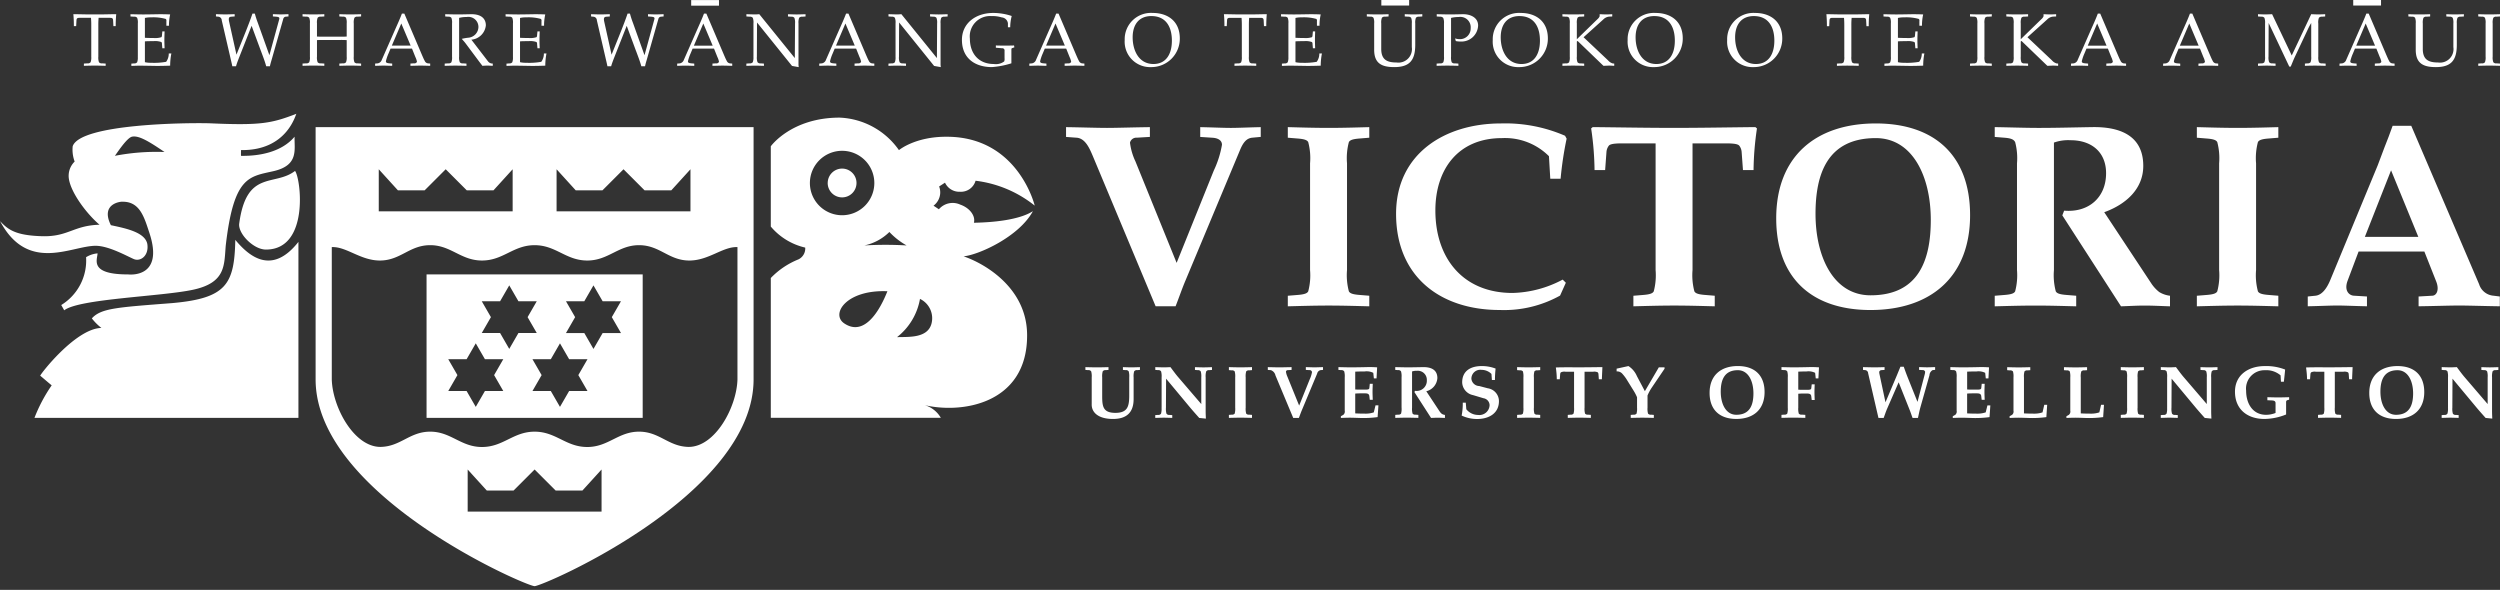 <svg xmlns="http://www.w3.org/2000/svg" viewBox="0 0 376.135 88.743"><rect x="0" y="0" width="376.135" height="88.743" fill="#333333" stroke="none"/><path fill="transparent" d="M0 .014h376.123v88.729H0V.014z"/><path d="M360.715 55.076c2.5 0 4.024 1.363 4.024 3.912 0 2.639-1.688 4.047-4.248 4.047-2.5 0-4.024-1.365-4.024-3.912 0-2.639 1.688-4.047 4.248-4.047zm0 .625c-2.079 0-2.571 1.555-2.571 3.23 0 1.846.771 3.477 2.348 3.477 2.079 0 2.571-1.543 2.571-3.219 0-1.846-.771-3.488-2.348-3.488zM70.363 70.638v6.33h20.144v-6.33l-2.878 3.164h-4.03l-3.164-3.164-3.164 3.164h-4.03l-2.878-3.164zM56.986 25.462v6.335H77.13v-6.331l-2.878 3.166h-4.03l-3.164-3.166-3.164 3.166h-4.03l-2.878-3.166zm26.754 0v6.335h20.143v-6.331l-2.878 3.166h-4.03l-3.164-3.166-3.164 3.166h-4.03l-2.878-3.166zm-3.305 11.426c-3.223 0-4.7 2.308-7.923 2.308s-4.7-2.376-7.923-2.308c-3 .064-4.331 2.258-7.334 2.308-2.971.049-5.13-2.124-7.337-2.019v19.908c.112 4.168 3.332 10.154 7.324 10.154 3-.049 4.346-2.231 7.348-2.293 3.222-.068 4.7 2.307 7.923 2.307s4.7-2.307 7.923-2.307 4.7 2.307 7.922 2.307 4.7-2.375 7.923-2.307c3 .063 4.329 2.244 7.332 2.293 3.991 0 7.228-5.986 7.341-10.154V37.178c-2.207-.106-4.366 2.068-7.337 2.019-3-.05-4.332-2.244-7.335-2.308-3.222-.068-4.7 2.308-7.923 2.308s-4.7-2.308-7.922-2.308zm-.01 51.3c-1.3 0-32.94-13.707-32.94-31.105V19.132h65.894v37.954c0 17.4-31.662 31.105-32.955 31.105zM75.72 58.827l-1.379-2.391 1.379-2.389h-2.759l-1.38-2.391-1.379 2.391h-2.76l1.379 2.389-1.379 2.391h2.759l1.379 2.389 1.38-2.389h2.759zm17.708-8.723l-1.379-2.389 1.379-2.391h-2.759l-1.38-2.389-1.379 2.389h-2.758l1.379 2.391-1.379 2.392h2.759l1.379 2.391 1.38-2.391h2.759zm-12.669 0l-1.38-2.389 1.38-2.391H78l-1.38-2.389-1.379 2.389h-2.759l1.379 2.391-1.379 2.389h2.759l1.379 2.391L78 50.104h2.759zm7.631 8.723l-1.379-2.391 1.379-2.389h-2.759l-1.38-2.391-1.379 2.391h-2.76l1.379 2.389-1.379 2.391h2.759l1.379 2.389 1.38-2.389h2.759zM64.178 41.286h32.517v21.58H64.177v-21.58zm-24.175-3.737c-1.863 0-4.213-2.408-4.013-3.906 1.093-8.175 5.3-5.542 8.4-7.925.884 1.149 2.181 11.831-4.383 11.831zm98.413 7.421a9.339 9.339 0 0 1-3.455 5.756c1.751-.055 4.575.182 5.18-2.014a3.225 3.225 0 0 0-1.726-3.742zm-4.892-1.15c-6.182-.272-8.58 3.424-6.514 4.828 3.929 2.672 6.48-4.916 6.514-4.828zm.287-8.918a7.585 7.585 0 0 1-3.76 2.026 53.849 53.849 0 0 1 6.352 0 10.728 10.728 0 0 1-2.591-2.026zm-11.959-7.366a4.847 4.847 0 1 0 4.847-4.847 4.847 4.847 0 0 0-4.847 4.847zm19.41 3.947a2.723 2.723 0 0 1 3.206-.7c1.434.494 2.33 1.7 2.059 2.731 7.122-.136 8.818-1.789 8.869-1.726-2.072 3.815-8.131 6.562-10.419 6.778 3.242 1.109 9.586 4.8 9.555 11.926 0 10.416-10.107 11.871-15.789 10.369a4.168 4.168 0 0 1 2.808 2H115.97V41.828a11.929 11.929 0 0 1 4.15-2.8 1.813 1.813 0 0 0 1.028-1.776 9.585 9.585 0 0 1-5.179-3.165V22.01s3.083-4.313 10.359-4.313a11.456 11.456 0 0 1 8.921 4.891s2.422-2.042 7.192-2.014c10.757 0 13.237 10.364 13.237 10.364a17.614 17.614 0 0 0-8.9-3.745 2.285 2.285 0 0 1-2.341 1.657 2.37 2.37 0 0 1-2.258-1.368l-.884.573a2.47 2.47 0 0 1 .158 1.092 2.543 2.543 0 0 1-1 1.8l.813.543zm-16.729-3.947a2.166 2.166 0 1 1 2.162 2.161 2.166 2.166 0 0 1-2.166-2.165zM44.9 36.396v26.473H5.185a23.439 23.439 0 0 1 2.591-4.891c-.988-.815-1.815-1.553-1.726-1.439-.089-.113 5.308-7.125 9.207-7.2a7.973 7.973 0 0 1-1.438-1.437c1.394-1.549 3.872-1.656 12.085-2.3 8.2-.725 9.355-2.871 9.5-9.511 2.03 2.445 5.476 5.414 9.495.3zM24.752 22.872c-2.628-1.808-3.96-2.5-4.889-2.306-.857.176-2.612 3.015-2.591 2.881a32.808 32.808 0 0 1 7.48-.576zm-9.781 10.935c-1.877-1.584-4.278-4.743-4.609-6.907a3.009 3.009 0 0 1 .869-2.592 5.142 5.142 0 0 1-.294-2.3c1.142-3.406 17.383-3.564 20.722-3.454 7.594.339 9.207 0 12.949-1.438-.1-.127-1.253 5.566-8.345 5.466-.012.576-.012.786 0 .864 2.8.053 6.129-.58 8.057-2.878-.056 1.93.673 4.3-3.164 5.181-3.686.846-5.985.732-7.194 11.222-.244 2.952.017 5.549-4.891 6.617-4.714 1.027-17.169 1.351-19.409 3.1l-.448-.795a7.863 7.863 0 0 0 3.738-7.196 3.872 3.872 0 0 1 1.728-.575c-.047.985-1.259 3.174 4.6 3.166.113.008 5.514.641 3.17-6.33-.733-2.182-1.377-4.656-4.033-4.605-.016-.051-3.409.158-1.734 3.528 2.387.5 5.105 1.087 5.476 2.8.291 1.764-1.008 2.725-2.02 2.3-.98-.414-3.77-2-5.746-2-3.662 0-10.2 4.154-14.386-3.713 1.211 1.3 2.356 2.159 6.327 2.271 3.919.109 4.705-1.616 8.632-1.726zM354.052-.003h4.184v.837h-4.184v-.837zM103.99.014h4.184v.837h-4.184V.017zm271.042 3.5v5.012a1.972 1.972 0 0 0 .1.837.517.517 0 0 0 .47.168l.537.034v.34a40.51 40.51 0 0 0-3.275 0v-.34l.536-.034a.518.518 0 0 0 .47-.168 1.974 1.974 0 0 0 .1-.837V3.514a1.973 1.973 0 0 0-.1-.837.515.515 0 0 0-.47-.167l-.536-.034v-.34a40.51 40.51 0 0 0 3.275 0v.34l-.537.034a.515.515 0 0 0-.47.167 1.971 1.971 0 0 0-.1.837zm-361.3 5.011V3.8a11.144 11.144 0 0 0-.045-1.117h-1.735c-.335 0-.425.1-.447.369l-.045.882h-.346c0-.6-.022-1.217-.078-1.8.8 0 1.61.033 2.414.033h1.621c.8 0 1.61-.033 2.415-.033a19.07 19.07 0 0 0-.078 1.8h-.346l-.045-.882c-.022-.269-.111-.369-.447-.369h-1.733a11.07 11.07 0 0 0-.044 1.117v4.725a1.978 1.978 0 0 0 .1.838.517.517 0 0 0 .47.168l.536.034v.34a40.435 40.435 0 0 0-3.276 0v-.34l.537-.034a.517.517 0 0 0 .47-.168 1.978 1.978 0 0 0 .1-.838zm7.006 0V3.517a1.972 1.972 0 0 0-.1-.836.517.517 0 0 0-.469-.168l-.537-.033v-.34c.615.011 1.252.033 1.889.033.972 0 2-.033 2.634-.033.506 0 1.011.011 1.447.033a7.473 7.473 0 0 0-.179 1.7h-.392v-.727a.3.3 0 0 0-.1-.3 6.943 6.943 0 0 0-2.193-.234 3.837 3.837 0 0 0-.937.089v2.984c.357.023.758.034 1.294.034a3.1 3.1 0 0 0 1.183-.123.425.425 0 0 0 .089-.29l.056-.582h.34c-.011.458-.033.883-.033 1.3s.021.838.033 1.241h-.34l-.056-.659a.371.371 0 0 0-.089-.28 2.783 2.783 0 0 0-1.183-.134c-.536 0-.948 0-1.294.034v3.13a3.862 3.862 0 0 0 .937.089 10.266 10.266 0 0 0 2.26-.145 2.069 2.069 0 0 0 .392-1.252h.391a9.606 9.606 0 0 0-.179 1.833c-.492.011-1.38.045-2.206.034-.859-.011-1.741-.034-2.434-.034-.425 0-.793.023-1.2.034v-.34l.4-.034a.547.547 0 0 0 .469-.168 1.972 1.972 0 0 0 .1-.837zm18.517-.856l-1.4-3.787-1.945 4.937c-.146.38-.291.76-.4 1.151h-.559c-.078-.413-.168-.76-.257-1.151l-1.331-5.752a.565.565 0 0 0-.559-.559l-.313-.034v-.34c.47.011.928.033 1.409.033s.939-.022 1.408-.033v.34l-.469.034c-.291.022-.514.078-.369.737l1.107 4.981 1.4-3.488c.347-.883.7-1.777 1.006-2.694h.358a14.2 14.2 0 0 0 .458 1.413l1.733 4.848 1.486-5.429c.067-.268-.089-.336-.514-.369l-.447-.034v-.34c.391.011.771.033 1.173.033s.783-.022 1.174-.033v.34l-.357.034a.428.428 0 0 0-.425.324l-1.71 6.01c-.089.324-.212.67-.3 1.128h-.559c-.246-.882-.514-1.53-.793-2.3zm13.97-4.156v5.012a1.972 1.972 0 0 0 .1.837.516.516 0 0 0 .469.168l.537.034v.34a40.435 40.435 0 0 0-3.275 0v-.34l.536-.034a.518.518 0 0 0 .47-.168 1.973 1.973 0 0 0 .1-.837V6.036a13.517 13.517 0 0 0-.928-.022h-2.616c-.492 0-.794.011-.928.022v2.489a1.966 1.966 0 0 0 .1.837.517.517 0 0 0 .469.168l.537.034v.34a40.435 40.435 0 0 0-3.276 0v-.34l.537-.034a.518.518 0 0 0 .47-.168 1.973 1.973 0 0 0 .1-.837V3.513a1.971 1.971 0 0 0-.1-.837.517.517 0 0 0-.47-.168l-.537-.033v-.34a40.472 40.472 0 0 0 3.276 0v.34l-.537.033a.516.516 0 0 0-.469.168 1.963 1.963 0 0 0-.1.837v1.986c.134.011.436.022.928.022h2.616c.492 0 .794-.011.928-.022V3.513a1.971 1.971 0 0 0-.1-.837.517.517 0 0 0-.47-.168l-.536-.033v-.34a40.472 40.472 0 0 0 3.275 0v.34l-.537.033a.515.515 0 0 0-.469.168 1.969 1.969 0 0 0-.1.837zm5.731 3.35h2.828l-1.408-3.331-1.424 3.336zm1.878-4.818l2.705 6.347c.1.223.224.524.358.758a.621.621 0 0 0 .447.379l.38.034v.34c-.492-.012-.984-.033-1.486-.033-.392 0-.883.021-1.487.033v-.34l.526-.034a.429.429 0 0 0 .458-.223 2.6 2.6 0 0 0-.235-.714l-.514-1.283h-3.224l-.313.748a6.438 6.438 0 0 0-.391 1.16c0 .234.19.279.536.313l.414.034v.34c-.536-.012-.961-.033-1.285-.033-.436 0-.861.021-1.286.033v-.34l.413-.034a.8.8 0 0 0 .6-.546l1.99-4.523c.347-.783.727-1.61 1.029-2.415h.357zm8.242.652v5.831a1.974 1.974 0 0 0 .1.837.517.517 0 0 0 .469.168l.537.034v.34a40.472 40.472 0 0 0-3.276 0v-.34l.537-.034a.517.517 0 0 0 .47-.168 1.973 1.973 0 0 0 .1-.837V3.516a1.971 1.971 0 0 0-.1-.837.546.546 0 0 0-.47-.168l-.458-.033v-.34c.592.011 1.241.033 1.9.033s1.308-.022 1.956-.033c1.789-.034 2.258.872 2.258 1.677a2.4 2.4 0 0 1-2.18 2.157l2.537 3.3a.858.858 0 0 0 .682.29v.34c-.291-.012-.548-.033-.805-.033s-.5.021-.76.033c-.145-.215-.313-.407-.458-.608l-2.057-2.757c-.179-.246-.391-.458-.581-.692a7.7 7.7 0 0 1 1.051-.179 1.651 1.651 0 0 0 1.453-1.565 1.513 1.513 0 0 0-1.766-1.543 4.336 4.336 0 0 0-1.14.134zm8.1 5.831V3.517a1.972 1.972 0 0 0-.1-.836.518.518 0 0 0-.47-.168l-.537-.033v-.34c.615.011 1.252.033 1.889.033.971 0 2-.033 2.634-.033.506 0 1.01.011 1.446.033a7.5 7.5 0 0 0-.179 1.7h-.391v-.727a.294.294 0 0 0-.1-.3 6.938 6.938 0 0 0-2.192-.234 3.833 3.833 0 0 0-.937.089v2.984c.357.023.758.034 1.294.034a3.1 3.1 0 0 0 1.183-.123.425.425 0 0 0 .089-.29l.056-.582h.339c-.011.458-.032.883-.032 1.3s.021.838.032 1.241h-.338l-.056-.659a.371.371 0 0 0-.089-.28 2.783 2.783 0 0 0-1.183-.134c-.536 0-.948 0-1.294.034v3.13a3.857 3.857 0 0 0 .937.089 10.263 10.263 0 0 0 2.259-.145 2.068 2.068 0 0 0 .392-1.252h.392a9.614 9.614 0 0 0-.179 1.833c-.492.011-1.379.045-2.205.034-.859-.011-1.741-.034-2.434-.034-.425 0-.794.023-1.2.034v-.34l.4-.034a.549.549 0 0 0 .47-.168 1.972 1.972 0 0 0 .1-.837zm18.517-.856l-1.4-3.787-1.945 4.937c-.145.38-.291.76-.4 1.151h-.559c-.078-.413-.168-.76-.257-1.151l-1.33-5.752a.565.565 0 0 0-.559-.559l-.313-.034v-.34c.469.011.928.033 1.408.033s.939-.022 1.409-.033v.34l-.47.034c-.29.022-.514.078-.369.737l1.107 4.981 1.4-3.488c.347-.883.7-1.777 1.006-2.694h.358a14.2 14.2 0 0 0 .459 1.413l1.732 4.848 1.487-5.429c.067-.268-.089-.336-.514-.369l-.447-.034v-.34c.392.011.772.033 1.174.033s.783-.022 1.174-.033v.34l-.358.034a.428.428 0 0 0-.425.324l-1.71 6.01c-.089.324-.212.67-.3 1.128h-.559c-.246-.882-.514-1.53-.794-2.3zm8.705-.806h2.828l-1.409-3.331-1.419 3.331zm1.878-4.818l2.705 6.347c.1.223.224.524.358.758a.62.62 0 0 0 .447.379l.38.034v.34c-.492-.012-.984-.033-1.487-.033-.392 0-.883.021-1.487.033v-.34l.525-.034a.429.429 0 0 0 .459-.223 2.6 2.6 0 0 0-.235-.714l-.514-1.283h-3.219l-.313.748a6.442 6.442 0 0 0-.392 1.16c0 .234.19.279.537.313l.414.034v.34c-.537-.012-.961-.033-1.285-.033-.436 0-.861.021-1.286.033v-.34l.414-.034a.8.8 0 0 0 .6-.546l1.99-4.523c.347-.783.727-1.61 1.028-2.415h.358zm7.084 6.479V3.516a1.968 1.968 0 0 0-.1-.838.546.546 0 0 0-.469-.167l-.492-.034v-.34c.492.011.939.033 1.341.033.2 0 .4-.022.6-.033l5.343 6.6.034-5.217a1.976 1.976 0 0 0-.1-.838.547.547 0 0 0-.47-.167l-.492-.034v-.34c.447.011.894.033 1.3.033.447 0 .85-.022 1.342-.033v.34l-.492.034a.546.546 0 0 0-.469.167 1.975 1.975 0 0 0-.1.838v6.166c0 .134.022.279.033.413l-1.006-.179-5.265-6.536-.023 5.145a1.973 1.973 0 0 0 .1.837.546.546 0 0 0 .469.168l.492.034v.34c-.492-.012-.894-.033-1.342-.033-.4 0-.849.021-1.3.033v-.34l.492-.034a.547.547 0 0 0 .469-.168 1.965 1.965 0 0 0 .1-.837zm12.417-1.662h2.828l-1.408-3.331-1.419 3.331zm1.877-4.818l2.705 6.347c.1.223.224.524.358.758a.621.621 0 0 0 .447.379l.38.034v.34c-.492-.012-.983-.033-1.487-.033-.391 0-.883.021-1.486.033v-.34l.525-.034a.429.429 0 0 0 .459-.223 2.6 2.6 0 0 0-.235-.714l-.514-1.283h-3.22l-.313.748a6.438 6.438 0 0 0-.391 1.16c0 .234.19.279.536.313l.414.034v.34c-.537-.012-.961-.033-1.286-.033-.436 0-.861.021-1.286.033v-.34l.414-.034a.8.8 0 0 0 .6-.546l1.99-4.523c.347-.783.727-1.61 1.029-2.415h.359zm7.084 6.479V3.515a1.976 1.976 0 0 0-.1-.838.547.547 0 0 0-.47-.167l-.492-.034v-.34c.492.011.939.033 1.341.033.2 0 .4-.022.6-.033l5.344 6.6.033-5.217a1.975 1.975 0 0 0-.1-.838.546.546 0 0 0-.469-.167l-.492-.034v-.34c.447.011.894.033 1.3.033.447 0 .85-.022 1.341-.033v.34l-.492.034a.547.547 0 0 0-.47.167 1.975 1.975 0 0 0-.1.838v6.166c0 .134.022.279.034.413l-1.006-.179-5.265-6.536-.022 5.145a1.973 1.973 0 0 0 .1.837.547.547 0 0 0 .469.168l.492.034v.34c-.492-.012-.895-.033-1.341-.033-.4 0-.85.021-1.3.033v-.34l.492-.034a.548.548 0 0 0 .47-.168 1.973 1.973 0 0 0 .1-.837zm16.4.252V7.651a.336.336 0 0 0-.38-.391l-.928-.079v-.339c.458.011.917.022 1.364.022s.917-.01 1.375-.022l.045.283-.324.113c-.123.045-.123.089-.123.413v1.874a12.557 12.557 0 0 1-2.94.57c-2.493 0-4.5-1.295-4.5-4.1 0-2.459 2.023-4.047 4.717-4.047a8.808 8.808 0 0 1 2.772.458 7.026 7.026 0 0 0-.224 1.7h-.346v-.592a1.023 1.023 0 0 0-.928-.895 4.809 4.809 0 0 0-1.565-.2 3.055 3.055 0 0 0-3.231 3.387c0 2.228 1.3 3.823 3.6 3.823a2.079 2.079 0 0 0 1.565-.391 1.064 1.064 0 0 0 .056-.457zm6.246-1.913h2.828l-1.408-3.331-1.42 3.331zm1.878-4.818l2.705 6.347c.1.223.224.524.358.758a.621.621 0 0 0 .447.379l.38.034v.34c-.492-.012-.984-.033-1.487-.033-.391 0-.883.021-1.487.033v-.34l.525-.034a.429.429 0 0 0 .459-.223 2.612 2.612 0 0 0-.234-.714l-.515-1.283h-3.219l-.313.748a6.438 6.438 0 0 0-.391 1.16c0 .234.19.279.536.313l.413.034v.34c-.536-.012-.961-.033-1.285-.033-.436 0-.861.021-1.286.033v-.34l.414-.034a.8.8 0 0 0 .6-.546l1.99-4.523c.347-.783.727-1.61 1.029-2.415h.357zm13.978.369c-1.945 0-2.828 1.364-2.828 3.2 0 1.956.916 4.013 3.13 4.013 1.867 0 2.772-1.453 2.772-3.51 0-2.213-1-3.7-3.074-3.7zm-.056 7.68a3.823 3.823 0 0 1-3.968-4.069 3.953 3.953 0 0 1 4.2-4.08c2.392 0 4.091 1.342 4.091 3.823a4.28 4.28 0 0 1-4.326 4.326zm13.654-1.569V3.802c0-.424-.011-.782-.044-1.117h-1.733c-.335 0-.425.1-.447.369l-.044.882h-.348c0-.6-.022-1.217-.078-1.8.8 0 1.609.033 2.414.033h1.621c.805 0 1.61-.033 2.414-.033a19.07 19.07 0 0 0-.078 1.8h-.347l-.045-.882c-.022-.269-.111-.369-.446-.369h-1.733c-.033.335-.044.692-.044 1.117v4.725a1.978 1.978 0 0 0 .1.838.517.517 0 0 0 .469.168l.537.034v.34a40.51 40.51 0 0 0-3.275 0v-.34l.537-.034a.517.517 0 0 0 .469-.168 1.978 1.978 0 0 0 .1-.838zm7.006 0v-5.01a1.973 1.973 0 0 0-.1-.836.518.518 0 0 0-.47-.168l-.536-.033v-.34c.615.011 1.252.033 1.889.033.972 0 2-.033 2.634-.033.506 0 1.011.011 1.447.033a7.472 7.472 0 0 0-.18 1.7h-.391v-.727a.294.294 0 0 0-.1-.3 6.936 6.936 0 0 0-2.192-.234 3.829 3.829 0 0 0-.937.089v2.984c.356.023.758.034 1.294.034a3.1 3.1 0 0 0 1.183-.123.423.423 0 0 0 .089-.29l.057-.582h.339c-.011.458-.032.883-.032 1.3s.022.838.032 1.241h-.339l-.057-.659a.37.37 0 0 0-.089-.28 2.785 2.785 0 0 0-1.183-.134c-.536 0-.948 0-1.294.034v3.13a3.853 3.853 0 0 0 .937.089 10.265 10.265 0 0 0 2.26-.145 2.067 2.067 0 0 0 .392-1.252h.392a9.574 9.574 0 0 0-.179 1.833c-.492.011-1.38.045-2.206.034-.858-.011-1.74-.034-2.434-.034-.425 0-.794.023-1.2.034v-.34l.4-.034a.548.548 0 0 0 .47-.168 1.972 1.972 0 0 0 .1-.837zm12.905-1.046V3.516a1.976 1.976 0 0 0-.1-.838.515.515 0 0 0-.47-.168l-.536-.033v-.34a40.472 40.472 0 0 0 3.275 0v.34l-.536.033a.515.515 0 0 0-.47.168 1.955 1.955 0 0 0-.1.838v3.842c0 1.586.828 2.044 2.3 2.044a2.035 2.035 0 0 0 2.3-2.312V3.516a1.977 1.977 0 0 0-.1-.838.547.547 0 0 0-.47-.168l-.492-.033v-.34c.447.011.895.033 1.3.033.447 0 .85-.022 1.342-.033v.34l-.492.033a.547.547 0 0 0-.47.168 1.977 1.977 0 0 0-.1.838v3.228c0 2.391-.905 3.352-3.163 3.352-1.9 0-3.018-.57-3.018-2.614zm11.567-4.784v5.831a1.973 1.973 0 0 0 .1.837.517.517 0 0 0 .47.168l.536.034v.34a40.435 40.435 0 0 0-3.275 0v-.34l.537-.034a.516.516 0 0 0 .469-.168 1.972 1.972 0 0 0 .1-.837V3.516a1.866 1.866 0 0 0-.111-.815.572.572 0 0 0-.48-.19l-.5-.033v-.34c.738.011 1.375.033 2.013.033s1.3-.022 1.9-.033c1.084-.023 2.313.447 2.313 1.71a2.513 2.513 0 0 1-2.683 2.4 3.4 3.4 0 0 1-.671-.067l-.111-.4a2.4 2.4 0 0 0 .737.112 1.609 1.609 0 0 0 1.61-1.665 1.558 1.558 0 0 0-1.811-1.666 4.329 4.329 0 0 0-1.14.134zm10.3-.28c-1.945 0-2.828 1.364-2.828 3.2 0 1.956.916 4.013 3.13 4.013 1.866 0 2.771-1.453 2.771-3.51 0-2.213-.994-3.7-3.073-3.7zm-.057 7.68a3.823 3.823 0 0 1-3.968-4.069 3.953 3.953 0 0 1 4.2-4.08c2.392 0 4.091 1.342 4.091 3.823a4.28 4.28 0 0 1-4.326 4.326zm8.683-3.857v2.288a1.952 1.952 0 0 0 .1.837.516.516 0 0 0 .469.168l.537.034v.34a40.51 40.51 0 0 0-3.275 0v-.34l.536-.034a.517.517 0 0 0 .47-.168 1.972 1.972 0 0 0 .1-.837V3.516a1.97 1.97 0 0 0-.1-.837.515.515 0 0 0-.47-.167l-.536-.034v-.34a40.472 40.472 0 0 0 3.275 0v.34l-.537.034a.513.513 0 0 0-.469.167 1.951 1.951 0 0 0-.1.837v2.389l3.108-3.025a1.165 1.165 0 0 0 .324-.436v-.306c.357.011.67.033 1 .033s.625-.022.894-.033v.34l-.47.022a1.423 1.423 0 0 0-.871.424l-2.974 2.679 3.688 3.482a1.492 1.492 0 0 0 .693.458l.234.022v.34c-.212-.012-.481-.033-.737-.033s-.537.021-.884.033l-3.89-3.745-.112.078zm11.668-3.823c-1.945 0-2.828 1.364-2.828 3.2 0 1.956.917 4.013 3.13 4.013 1.867 0 2.772-1.453 2.772-3.51 0-2.213-1-3.7-3.074-3.7zm-.056 7.68a3.824 3.824 0 0 1-3.969-4.069 3.953 3.953 0 0 1 4.2-4.08c2.393 0 4.092 1.342 4.092 3.823a4.28 4.28 0 0 1-4.326 4.326zm15.029-7.68c-1.945 0-2.828 1.364-2.828 3.2 0 1.956.916 4.013 3.13 4.013 1.866 0 2.772-1.453 2.772-3.51 0-2.213-1-3.7-3.074-3.7zm-.057 7.68a3.823 3.823 0 0 1-3.968-4.069 3.953 3.953 0 0 1 4.2-4.08c2.392 0 4.091 1.342 4.091 3.823a4.28 4.28 0 0 1-4.326 4.326zm13.655-1.569V3.803c0-.424-.012-.782-.045-1.117h-1.732c-.336 0-.425.1-.448.369l-.044.882h-.347c0-.6-.023-1.217-.078-1.8.8 0 1.609.033 2.414.033h1.621c.8 0 1.609-.033 2.415-.033a18.74 18.74 0 0 0-.078 1.8h-.347l-.045-.882c-.022-.269-.112-.369-.447-.369h-1.732a11 11 0 0 0-.045 1.117v4.725a1.978 1.978 0 0 0 .1.838.518.518 0 0 0 .47.168l.536.034v.34a40.424 40.424 0 0 0-3.275 0v-.34l.537-.034a.519.519 0 0 0 .47-.168 1.978 1.978 0 0 0 .1-.838zm7.006 0V3.517a1.973 1.973 0 0 0-.1-.836.518.518 0 0 0-.47-.168l-.537-.033v-.34c.615.011 1.252.033 1.89.033.971 0 2-.033 2.634-.033.506 0 1.011.011 1.446.033a7.478 7.478 0 0 0-.179 1.7h-.392v-.727a.294.294 0 0 0-.1-.3 6.939 6.939 0 0 0-2.192-.234 3.837 3.837 0 0 0-.937.089v2.984c.357.023.759.034 1.294.034a3.1 3.1 0 0 0 1.183-.123.427.427 0 0 0 .09-.29l.056-.582h.34c-.011.458-.032.883-.032 1.3s.021.838.032 1.241h-.34l-.056-.659a.373.373 0 0 0-.09-.28 2.781 2.781 0 0 0-1.183-.134c-.535 0-.948 0-1.294.034v3.13a3.861 3.861 0 0 0 .938.089 10.27 10.27 0 0 0 2.26-.145 2.077 2.077 0 0 0 .391-1.252h.392a9.647 9.647 0 0 0-.179 1.833c-.492.011-1.38.045-2.2.034-.859-.011-1.741-.034-2.434-.034-.426 0-.794.023-1.2.034v-.34l.4-.034a.548.548 0 0 0 .47-.168 1.973 1.973 0 0 0 .1-.837zm14.079-5.012v5.012a1.957 1.957 0 0 0 .1.837.516.516 0 0 0 .469.168l.537.034v.34a40.472 40.472 0 0 0-3.275 0v-.34l.537-.034a.516.516 0 0 0 .469-.168 1.974 1.974 0 0 0 .1-.837V3.516a1.973 1.973 0 0 0-.1-.837.513.513 0 0 0-.469-.167l-.537-.034v-.34a40.435 40.435 0 0 0 3.275 0v.34l-.537.034a.513.513 0 0 0-.469.167 1.956 1.956 0 0 0-.1.837zm5.463 2.724v2.288a1.974 1.974 0 0 0 .1.837.518.518 0 0 0 .47.168l.536.034v.34a40.424 40.424 0 0 0-3.274 0v-.34l.536-.034a.518.518 0 0 0 .47-.168 1.973 1.973 0 0 0 .1-.837V3.516a1.972 1.972 0 0 0-.1-.837.515.515 0 0 0-.47-.167l-.536-.034v-.34a40.424 40.424 0 0 0 3.274 0v.34l-.536.034a.515.515 0 0 0-.47.167 1.972 1.972 0 0 0-.1.837v2.389l3.107-3.025a1.154 1.154 0 0 0 .324-.436v-.306c.357.011.671.033 1 .033s.626-.022.894-.033v.34l-.47.022a1.423 1.423 0 0 0-.872.424l-2.974 2.679 3.689 3.482a1.491 1.491 0 0 0 .692.458l.235.022v.34c-.213-.012-.48-.033-.738-.033s-.536.021-.883.033l-3.89-3.745-.112.078zm10.08.626h2.828l-1.408-3.331-1.42 3.331zm1.878-4.818l2.705 6.347c.1.223.224.524.358.758a.618.618 0 0 0 .446.379l.381.034v.34c-.492-.012-.984-.033-1.487-.033-.391 0-.883.021-1.486.033v-.34l.525-.034a.429.429 0 0 0 .458-.223 2.611 2.611 0 0 0-.234-.714l-.515-1.283h-3.219l-.313.748a6.442 6.442 0 0 0-.392 1.16c0 .234.19.279.537.313l.413.034v.34c-.536-.012-.961-.033-1.285-.033-.435 0-.86.021-1.285.033v-.34l.413-.034a.8.8 0 0 0 .6-.546l1.99-4.523c.346-.783.727-1.61 1.028-2.415h.357zm11.979 4.818h2.828l-1.409-3.331-1.419 3.331zm1.878-4.818l2.708 6.349c.1.223.223.524.357.758a.621.621 0 0 0 .447.379l.38.034v.34c-.492-.012-.983-.033-1.486-.033-.392 0-.884.021-1.487.033v-.34l.525-.034a.43.43 0 0 0 .459-.223 2.586 2.586 0 0 0-.235-.714l-.514-1.283h-3.22l-.312.748a6.372 6.372 0 0 0-.392 1.16c0 .234.189.279.536.313l.414.034v.34c-.537-.012-.962-.033-1.286-.033-.436 0-.86.021-1.285.033v-.34l.413-.034a.8.8 0 0 0 .6-.546l1.99-4.523c.347-.783.726-1.61 1.028-2.415h.368zm18.952 1.468v5.012a1.973 1.973 0 0 0 .1.837.519.519 0 0 0 .47.168l.537.034v.34a40.546 40.546 0 0 0-1.621-.033c-.548 0-1.073.01-1.5.033v-.34l.38-.034a.548.548 0 0 0 .47-.168 1.973 1.973 0 0 0 .1-.837V3.461a9.081 9.081 0 0 0-.492.916l-1.989 4.222c-.213.458-.4.95-.6 1.419h-.223l-3.1-6.558-.022 5.067a1.971 1.971 0 0 0 .1.837.548.548 0 0 0 .47.168l.492.034v.34c-.492-.012-.895-.033-1.342-.033-.4 0-.85.021-1.3.033v-.34l.492-.034a.548.548 0 0 0 .47-.168 1.989 1.989 0 0 0 .1-.837V3.515a1.987 1.987 0 0 0-.1-.837.547.547 0 0 0-.47-.167l-.492-.034v-.34c.347.011.7.033 1.062.033s.715-.022 1.062-.033l2.951 6.211 2.929-6.211c.357.011.7.033 1.061.033s.716-.022 1.04-.033v.34l-.47.034a.548.548 0 0 0-.47.167 1.972 1.972 0 0 0-.1.837zm5.71 3.35h2.828l-1.408-3.331-1.42 3.331zm1.878-4.818l2.705 6.347c.1.223.224.524.357.758a.621.621 0 0 0 .447.379l.38.034v.34c-.491-.012-.983-.033-1.486-.033-.392 0-.883.021-1.486.033v-.34l.525-.034a.429.429 0 0 0 .458-.223 2.585 2.585 0 0 0-.235-.714l-.514-1.283h-3.22l-.312.748a6.442 6.442 0 0 0-.392 1.16c0 .234.189.279.536.313l.414.034v.34c-.536-.012-.961-.033-1.285-.033-.437 0-.861.021-1.286.033v-.34l.414-.034a.8.8 0 0 0 .6-.546l1.989-4.523c.347-.783.728-1.61 1.029-2.415h.357zm7.073 5.434V3.517a1.976 1.976 0 0 0-.1-.838.516.516 0 0 0-.47-.168l-.537-.033v-.34a40.424 40.424 0 0 0 3.275 0v.34l-.536.033a.516.516 0 0 0-.47.168 1.976 1.976 0 0 0-.1.838v3.842c0 1.586.827 2.044 2.3 2.044a2.035 2.035 0 0 0 2.3-2.312V3.517a1.976 1.976 0 0 0-.1-.838.545.545 0 0 0-.469-.168l-.492-.033v-.34c.447.011.895.033 1.3.033.447 0 .85-.022 1.341-.033v.34l-.491.033a.547.547 0 0 0-.47.168 1.976 1.976 0 0 0-.1.838v3.228c0 2.391-.905 3.352-3.164 3.352-1.9 0-3.017-.57-3.017-2.614zM207.827-.003h4.184v.837h-4.184v-.837zm151.918 25.629l-3.942 10.013h8.042l-4.1-10.013zm5.006 12.221h-9.893l-1.656 4.4c-.552 1.494.237 2.2.946 2.242l1.971.119v1.473c-1.892-.039-3.311-.113-4.454-.113s-2.561.074-4.454.113v-1.473l1.182-.119c1.025-.119 1.735-1.219 2.208-2.359l7.135-17.254 1.025-2.72.63-1.616.592-1.616h2.8l10.209 23.835a2.47 2.47 0 0 0 2.168 1.731l.946.119v1.473c-2.641-.039-4.572-.113-6.109-.113s-3.509.074-6.11.113v-1.473l2.089-.119c.631-.039 1.065-.9.553-2.162l-1.774-4.482zM170.84 24.305l6.188 15.244 5.6-13.905a14.863 14.863 0 0 0 1.222-3.86c0-.709-.67-1.023-1.459-1.063l-1.813-.118v-1.474c1.931.039 3.43.115 4.573.115s2.6-.075 4.533-.115v1.468l-1.261.118c-.868.079-1.38.709-1.853 1.851l-8.2 19.616c-.551 1.3-.985 2.6-1.5 3.9h-3l-9.418-22.526c-.474-1.1-1.1-2.718-2.444-2.836l-1.616-.118v-1.474c2.6.039 4.612.115 6.149.115s3.508-.075 6.465-.115v1.469l-1.971.118a.982.982 0 0 0-1.024.748 9.183 9.183 0 0 0 .827 2.836zm31.824.272v16.06a9.448 9.448 0 0 0 .276 3.187c.157.314.591.473 1.616.551l1.458.119v1.592c-1.615-.039-3.784-.113-6.109-.113-2.365 0-4.533.074-6.149.113v-1.589l1.459-.119c1.024-.078 1.458-.236 1.615-.551a9.429 9.429 0 0 0 .275-3.187V24.577a9.424 9.424 0 0 0-.275-3.187c-.157-.315-.591-.473-1.615-.551l-1.459-.119v-1.592c1.616.039 3.784.115 6.149.115 2.325 0 4.494-.075 6.109-.115v1.592l-1.458.119c-1.025.079-1.459.236-1.616.551a9.442 9.442 0 0 0-.276 3.187zm32.924 17.963l-.868 1.932a17.33 17.33 0 0 1-9.074 2.168c-8.979 0-15.6-5.047-15.6-14.467 0-9.066 7.37-13.6 15.757-13.6a22.573 22.573 0 0 1 9.666 1.853l.237.434a52.522 52.522 0 0 0-.907 6.031h-1.553l-.2-3.391a9.361 9.361 0 0 0-7.088-2.72c-6.537 0-10 4.652-10 10.879 0 7.214 4.174 12.418 11.616 12.418a16.889 16.889 0 0 0 7.539-2.01l.474.473zm19.06-20.971v19.063a9.477 9.477 0 0 0 .275 3.191c.157.314.59.473 1.612.551l1.455.119v1.592c-1.612-.039-3.776-.113-6.1-.113-2.364 0-4.529.074-6.141.113v-1.588l1.455-.119c1.022-.078 1.455-.236 1.611-.551a9.441 9.441 0 0 0 .276-3.191V21.57h-4.6c-1.062 0-2.163 0-2.438.354a1.77 1.77 0 0 0-.354.945l-.2 2.718h-1.593a45.189 45.189 0 0 0-.512-6.264l.236-.2c4.149.04 8.239.119 12.218.119 4.018 0 8.107-.079 12.258-.119l.236.2a45.178 45.178 0 0 0-.513 6.264h-1.592l-.2-2.718a1.763 1.763 0 0 0-.353-.945c-.275-.354-1.377-.354-2.438-.354h-4.6zm27.569-.789c-7.332 0-9.065 5.479-9.065 11.392 0 6.5 2.72 12.258 8.277 12.258 7.332 0 9.066-5.439 9.066-11.351 0-6.5-2.721-12.3-8.278-12.3zm0-2.207c8.83 0 14.19 4.809 14.19 13.8 0 9.3-5.951 14.27-14.978 14.27-8.83 0-14.19-4.809-14.19-13.8 0-9.3 5.952-14.27 14.978-14.27zm21.248 22.059V24.577a9.451 9.451 0 0 0-.275-3.187c-.2-.394-.592-.591-1.616-.67l-1.459-.118v-1.476c2.6.04 4.612.119 6.623.119 2.68 0 5.32-.079 8-.119 4.02-.079 7.726 1.144 7.726 5.832 0 3.465-2.6 5.789-5.873 6.971l7.135 10.792a5.532 5.532 0 0 0 1.144 1.221 3.993 3.993 0 0 0 1.615.553v1.592c-1.262-.039-2.561-.113-3.823-.113-1.183 0-2.365.074-3.548.113l-8.83-13.685.276-.709c3.626.315 6.308-1.93 6.308-5.632 0-3.23-2.248-4.963-5.322-4.963a6.435 6.435 0 0 0-2.523.354v19.182a9.477 9.477 0 0 0 .275 3.191c.158.314.592.473 1.616.551l1.459.119v1.592c-1.616-.039-3.785-.113-6.109-.113-2.366 0-4.534.074-6.15.113v-1.59l1.459-.119c1.024-.078 1.459-.236 1.616-.551a9.477 9.477 0 0 0 .275-3.191zm35.969-16.055v16.06a9.447 9.447 0 0 0 .276 3.187c.157.314.592.473 1.616.551l1.458.119v1.592c-1.615-.039-3.784-.113-6.109-.113-2.365 0-4.533.074-6.149.113v-1.589l1.459-.119c1.024-.078 1.458-.236 1.616-.551a9.454 9.454 0 0 0 .275-3.187V24.577a9.448 9.448 0 0 0-.275-3.187c-.158-.315-.592-.473-1.616-.551l-1.459-.119v-1.592c1.616.039 3.784.115 6.149.115 2.325 0 4.494-.075 6.109-.115v1.592l-1.458.119c-1.024.079-1.459.236-1.616.551a9.442 9.442 0 0 0-.276 3.187zm28.877 36.754v-4.553a2.66 2.66 0 0 0-.079-.9.475.475 0 0 0-.458-.191l-.413-.033v-.418c.447.012.894.033 1.341.033.313 0 .626-.021.939-.033.38.5.749 1.021 1.151 1.49l3.487 4.066v-4.01a2.67 2.67 0 0 0-.078-.9.475.475 0 0 0-.458-.191l-.414-.033v-.418c.425.012.861.033 1.286.033s.85-.021 1.274-.033v.418l-.414.033a.476.476 0 0 0-.458.191 2.67 2.67 0 0 0-.078.9v5.07c0 .393.022.795.033 1.129l-1-.1c-.458-.514-.928-1.039-1.363-1.558l-3.622-4.352-.022 4.363a2.676 2.676 0 0 0 .078.9.477.477 0 0 0 .459.189l.413.033v.418c-.425-.01-.85-.031-1.274-.031s-.86.022-1.285.031v-.418l.413-.033a.475.475 0 0 0 .458-.189 2.667 2.667 0 0 0 .079-.9zm-204.059-.464v-4.088a2.682 2.682 0 0 0-.078-.9.476.476 0 0 0-.459-.191l-.413-.033v-.418c.459.012 1.073.033 1.744.033s1.274-.021 1.732-.033v.418l-.413.033a.477.477 0 0 0-.458.191 2.682 2.682 0 0 0-.078.9v2.77c0 1.574.1 2.568 1.99 2.568 1.867 0 2.079-1.027 2.079-2.647v-2.691a2.672 2.672 0 0 0-.078-.9.475.475 0 0 0-.458-.191l-.414-.033v-.418c.425.012.86.033 1.285.033s.85-.021 1.274-.033v.418l-.413.033a.475.475 0 0 0-.458.191 2.665 2.665 0 0 0-.079.9v3.262c0 2.043-1.084 2.994-3.107 2.994-2.113 0-3.2-.906-3.2-2.168zm10.517.465v-4.553a2.7 2.7 0 0 0-.078-.9.477.477 0 0 0-.458-.191l-.414-.033v-.418c.447.012.894.033 1.341.033.313 0 .626-.021.939-.033.38.5.749 1.021 1.151 1.49l3.488 4.066v-4.01a2.665 2.665 0 0 0-.079-.9.475.475 0 0 0-.458-.191l-.414-.033v-.418c.424.012.86.033 1.286.033s.849-.021 1.274-.033v.418l-.414.033a.475.475 0 0 0-.458.191 2.665 2.665 0 0 0-.079.9v5.07c0 .393.022.795.034 1.129l-1-.1c-.458-.514-.927-1.039-1.364-1.558l-3.622-4.352-.023 4.363a2.674 2.674 0 0 0 .079.9.475.475 0 0 0 .458.189l.413.033v.418c-.425-.01-.85-.031-1.274-.031s-.861.022-1.285.031v-.418l.414-.033a.477.477 0 0 0 .458-.189 2.707 2.707 0 0 0 .078-.9zm12.648-4.555v4.555a2.671 2.671 0 0 0 .079.9.517.517 0 0 0 .458.156l.414.033v.451c-.459-.01-1.073-.031-1.733-.031s-1.285.022-1.744.031v-.451l.414-.033a.518.518 0 0 0 .458-.156 2.689 2.689 0 0 0 .078-.9v-4.555a2.669 2.669 0 0 0-.078-.9.523.523 0 0 0-.458-.158l-.414-.033v-.451c.458.012 1.073.033 1.744.033s1.274-.021 1.733-.033v.451l-.414.033a.522.522 0 0 0-.458.158 2.65 2.65 0 0 0-.079.9zm6.29-.076l1.755 4.322 1.587-3.943a4.2 4.2 0 0 0 .347-1.094.358.358 0 0 0-.413-.3l-.515-.033v-.418c.548.012.973.033 1.3.033s.737-.021 1.285-.033v.418l-.357.033a.675.675 0 0 0-.525.525l-2.325 5.562c-.156.369-.279.738-.425 1.107h-.85l-2.672-6.391a1.087 1.087 0 0 0-.692-.8l-.459-.033v-.418c.738.012 1.309.033 1.744.033s1-.021 1.833-.033v.418l-.559.033a.281.281 0 0 0-.291.213 2.615 2.615 0 0 0 .235.8zm10.192-.787v2.683c.257.022.5.022.749.022h.737c.392 0 .615-.022.638-.234l.066-.637h.447c-.011.4-.033.793-.033 1.2s.022.8.033 1.207h-.447l-.066-.559c-.034-.312-.246-.414-.638-.414h-.737c-.246 0-.492.012-.749.033v2.982c.47.023.95.035 1.431.035a3.786 3.786 0 0 0 1.364-.191l.258-1.053h.439l-.124 1.768a16.192 16.192 0 0 1-2.811.123c-.458-.012-.916-.035-1.375-.035s-.928.023-1.341.035v-.258l.357-.2a.637.637 0 0 0 .224-.637v-5.007a2.7 2.7 0 0 0-.078-.9.481.481 0 0 0-.459-.19l-.413-.033v-.418c.737.012 1.308.033 1.744.033 1.051 0 1.81-.021 2.448-.033a15.015 15.015 0 0 1 1.632.033l-.09 1.666h-.4l-.09-.84a2.212 2.212 0 0 0-1.285-.211c-.481 0-.961.01-1.431.033zm6.971 5.418v-4.555a2.655 2.655 0 0 0-.078-.9.476.476 0 0 0-.458-.191l-.414-.033v-.418c.738.012 1.308.033 1.878.033.76 0 1.509-.021 2.269-.033 1.14-.024 2.191.324 2.191 1.654a2.188 2.188 0 0 1-1.666 1.976l2.023 3.061a1.588 1.588 0 0 0 .324.346 1.141 1.141 0 0 0 .458.156v.451c-.357-.01-.726-.031-1.084-.031-.336 0-.671.022-1.006.031l-2.5-3.881.079-.2a1.536 1.536 0 0 0 1.788-1.6 1.36 1.36 0 0 0-1.509-1.408 1.849 1.849 0 0 0-.716.1v5.441a2.7 2.7 0 0 0 .078.9.519.519 0 0 0 .459.156l.413.033v.451c-.458-.01-1.073-.031-1.732-.031s-1.286.022-1.744.031v-.451l.414-.033a.518.518 0 0 0 .458-.156 2.676 2.676 0 0 0 .078-.9zm9.211-.746h.451l.079.984a2.284 2.284 0 0 0 1.752.861 1.545 1.545 0 0 0 1.753-1.477 1.082 1.082 0 0 0-.927-1.039l-1.567-.469a2.026 2.026 0 0 1-1.632-1.9c0-1.789 1.33-2.471 2.951-2.471a5.782 5.782 0 0 1 2.079.379 16.3 16.3 0 0 0-.1 1.723h-.458l-.067-.918a2.12 2.12 0 0 0-1.486-.613 1.34 1.34 0 0 0-1.532 1.352 1.225 1.225 0 0 0 1.185 1.084l1.274.336a1.965 1.965 0 0 1 1.687 1.922c0 1.9-1.576 2.7-3.272 2.7a5.415 5.415 0 0 1-2.339-.516 9.506 9.506 0 0 0 .168-1.934zm10.7-3.809v4.555a2.676 2.676 0 0 0 .078.9.519.519 0 0 0 .459.156l.413.033v.451c-.458-.01-1.073-.031-1.733-.031s-1.286.022-1.744.031v-.451l.414-.033a.519.519 0 0 0 .458-.156 2.679 2.679 0 0 0 .078-.9v-4.555a2.658 2.658 0 0 0-.078-.9.523.523 0 0 0-.458-.158l-.414-.033v-.451c.458.012 1.073.033 1.744.033s1.274-.021 1.733-.033v.451l-.413.033a.524.524 0 0 0-.459.158 2.655 2.655 0 0 0-.078.9zm7.621-.852v5.406a2.712 2.712 0 0 0 .077.9.517.517 0 0 0 .457.156l.413.033v.451c-.457-.01-1.07-.031-1.731-.031s-1.284.022-1.741.031v-.451l.412-.033a.515.515 0 0 0 .457-.156 2.676 2.676 0 0 0 .078-.9v-5.406h-1.3a1.214 1.214 0 0 0-.691.1.509.509 0 0 0-.1.268l-.057.771h-.451a12.782 12.782 0 0 0-.145-1.777c1.244-.043 2.4-.022 3.531-.022s2.3-.021 3.477-.033c-.022.592-.056 1.105-.078 1.832h-.458l-.057-.771a.5.5 0 0 0-.1-.268 1.212 1.212 0 0 0-.691-.1h-1.3zm9.074 2.932l2.1-3.592h.861v.213l-1.968 2.908a7.213 7.213 0 0 0-.593 1.119v1.824a2.681 2.681 0 0 0 .079.906.527.527 0 0 0 .458.156l.414.033v.451c-.459-.01-1.073-.031-1.733-.031s-1.285.022-1.744.031v-.451l.414-.033a.53.53 0 0 0 .459-.156 2.727 2.727 0 0 0 .077-.906v-1.557a7 7 0 0 0-.491-.951l-1.129-1.822a6.45 6.45 0 0 0-.581-.75 1.038 1.038 0 0 0-.872-.369v-.414l1.777-.391a3.359 3.359 0 0 1 1.274 1.51l1.2 2.271zm13.986-3.16c-2.079 0-2.57 1.555-2.57 3.23 0 1.846.771 3.477 2.347 3.477 2.08 0 2.571-1.543 2.571-3.219 0-1.846-.772-3.488-2.348-3.488zm0-.625c2.5 0 4.024 1.363 4.024 3.912 0 2.639-1.687 4.047-4.248 4.047-2.5 0-4.024-1.365-4.024-3.912 0-2.639 1.688-4.047 4.248-4.047zm9.094.838v2.717c.257.022.5.022.749.022h.569c.392 0 .615-.022.638-.234l.067-.592h.447c-.012.357-.033.748-.033 1.15s.021.8.033 1.205h-.447l-.067-.557c-.033-.312-.246-.414-.638-.414h-.569c-.246 0-.492.012-.749.033v2.088a2.7 2.7 0 0 0 .078.9.52.52 0 0 0 .459.156l.525.033v.451c-.57-.01-1.186-.031-1.845-.031s-1.286.022-1.744.031v-.451l.414-.033a.518.518 0 0 0 .458-.156 2.7 2.7 0 0 0 .078-.9v-4.551a2.7 2.7 0 0 0-.078-.9.481.481 0 0 0-.458-.19l-.414-.033v-.418c.738.012 1.308.033 1.744.033.872 0 1.632-.021 2.269-.033a15.028 15.028 0 0 1 1.633.033l-.09 1.666h-.4l-.09-.84a2.21 2.21 0 0 0-1.285-.211c-.3 0-.782.01-1.252.033zm13.135 4.584l1.665-3.936.57-1.387h.5c.179.516.357 1.006.548 1.492l1.52 3.8 1.1-4.189a1.389 1.389 0 0 0 .044-.367.366.366 0 0 0-.391-.225l-.515-.033v-.418c.5.012.894.033 1.207.033s.693-.021 1.208-.033v.418l-.369.033a.93.93 0 0 0-.481.772l-1.364 4.826c-.145.525-.245 1.06-.368 1.6h-.813c-.146-.392-.269-.783-.425-1.174l-1.666-4.189-1.732 3.967c-.2.457-.347.926-.525 1.4h-.782l-1.554-6.725a.494.494 0 0 0-.414-.471l-.357-.033v-.418c.737.012 1.308.033 1.744.033s.994-.021 1.5-.033v.418l-.47.033a.369.369 0 0 0-.336.258 1.872 1.872 0 0 0 .034.313l.905 4.244h.023zm12.274-4.584v2.687c.258.022.5.022.749.022h.738c.391 0 .614-.022.637-.234l.067-.637h.447c-.012.4-.034.793-.034 1.2s.022.8.034 1.207h-.451l-.067-.559c-.033-.312-.246-.414-.637-.414h-.738c-.246 0-.491.012-.749.033v2.982c.47.023.95.035 1.432.035a3.791 3.791 0 0 0 1.364-.191l.259-1.051h.439l-.123 1.768a16.19 16.19 0 0 1-2.811.123c-.459-.012-.917-.035-1.375-.035s-.928.023-1.342.035v-.258l.357-.2a.635.635 0 0 0 .224-.637v-5.009a2.676 2.676 0 0 0-.078-.9.479.479 0 0 0-.458-.19l-.414-.033v-.418c.738.012 1.309.033 1.744.033 1.051 0 1.811-.021 2.448-.033a15 15 0 0 1 1.632.033l-.09 1.666h-.4l-.089-.84a2.214 2.214 0 0 0-1.285-.211c-.481 0-.962.01-1.432.033zm8.548.865v5.422c.469.023.95.035 1.431.035a3.786 3.786 0 0 0 1.364-.191l.259-1.139h.438l-.123 1.855a16.191 16.191 0 0 1-2.811.123c-.458-.012-.917-.035-1.375-.035s-.928.023-1.342.035v-.258l.358-.2a.635.635 0 0 0 .225-.637v-5a2.66 2.66 0 0 0-.079-.9.52.52 0 0 0-.458-.158l-.414-.033v-.451c.459.012 1.074.033 1.744.033s1.274-.021 1.733-.033v.451l-.414.033a.522.522 0 0 0-.458.158 2.668 2.668 0 0 0-.078.9zm8.547 0v5.422c.469.023.95.035 1.431.035a3.786 3.786 0 0 0 1.364-.191l.259-1.139h.438l-.123 1.855a16.191 16.191 0 0 1-2.811.123c-.458-.012-.916-.035-1.375-.035s-.928.023-1.341.035v-.258l.357-.2a.637.637 0 0 0 .224-.637v-5a2.7 2.7 0 0 0-.078-.9.523.523 0 0 0-.458-.158l-.414-.033v-.451c.458.012 1.073.033 1.744.033s1.274-.021 1.732-.033v.451l-.414.033a.523.523 0 0 0-.458.158 2.672 2.672 0 0 0-.078.9zm8.547 0v4.555a2.7 2.7 0 0 0 .078.9.519.519 0 0 0 .459.156l.413.033v.451c-.458-.01-1.073-.031-1.732-.031s-1.285.022-1.744.031v-.451l.413-.033a.519.519 0 0 0 .459-.156 2.677 2.677 0 0 0 .078-.9v-4.553a2.656 2.656 0 0 0-.078-.9.524.524 0 0 0-.459-.158l-.413-.033v-.451c.459.012 1.073.033 1.744.033s1.274-.021 1.732-.033v.451l-.413.033a.524.524 0 0 0-.459.158 2.683 2.683 0 0 0-.078.9zm4.446 4.555v-4.553a2.66 2.66 0 0 0-.079-.9.475.475 0 0 0-.458-.191l-.413-.033v-.418c.446.012.894.033 1.341.033.313 0 .626-.021.939-.033.38.5.749 1.021 1.151 1.49l3.487 4.066v-4.01a2.669 2.669 0 0 0-.078-.9.476.476 0 0 0-.458-.191l-.414-.033v-.418c.425.012.861.033 1.286.033s.849-.021 1.274-.033v.418l-.414.033a.478.478 0 0 0-.459.191 2.706 2.706 0 0 0-.077.9v5.07c0 .393.022.795.033 1.129l-1-.1c-.458-.514-.928-1.039-1.363-1.558l-3.622-4.352-.022 4.363a2.676 2.676 0 0 0 .078.9.476.476 0 0 0 .458.189l.414.033v.418c-.425-.01-.85-.031-1.275-.031s-.86.022-1.285.031v-.418l.413-.033a.475.475 0 0 0 .458-.189 2.667 2.667 0 0 0 .079-.9zm17.9-.791v1.822a8.916 8.916 0 0 1-3.267.672c-2.546 0-4.424-1.432-4.424-4.1 0-2.57 2.09-3.855 4.469-3.855a7.749 7.749 0 0 1 3.076.525 72.543 72.543 0 0 1-.19 1.832h-.439l-.057-.961a3.277 3.277 0 0 0-2.342-.771 2.769 2.769 0 0 0-2.84 3.086c0 1.933.994 3.621 3.007 3.621a3.9 3.9 0 0 0 1.42-.279v-1.475c0-.348-.28-.4-.638-.414l-.592-.024v-.457c.548.012 1.095.033 1.644.033s1.084-.022 1.632-.033v.379c-.381.078-.459.123-.459.4zm7.328-4.615v5.406a2.713 2.713 0 0 0 .077.9.518.518 0 0 0 .458.156l.412.033v.451c-.457-.01-1.07-.031-1.73-.031s-1.284.022-1.741.031v-.451l.412-.033a.518.518 0 0 0 .458-.156 2.7 2.7 0 0 0 .078-.9v-5.406h-1.3a1.216 1.216 0 0 0-.692.1.51.51 0 0 0-.1.268l-.057.771h-.451a12.749 12.749 0 0 0-.153-1.776c1.244-.043 2.4-.022 3.532-.022s2.3-.021 3.476-.033c-.022.592-.056 1.105-.078 1.832h-.451l-.057-.771a.51.51 0 0 0-.1-.268 1.214 1.214 0 0 0-.691-.1h-1.3z" fill="#fff"/></svg>